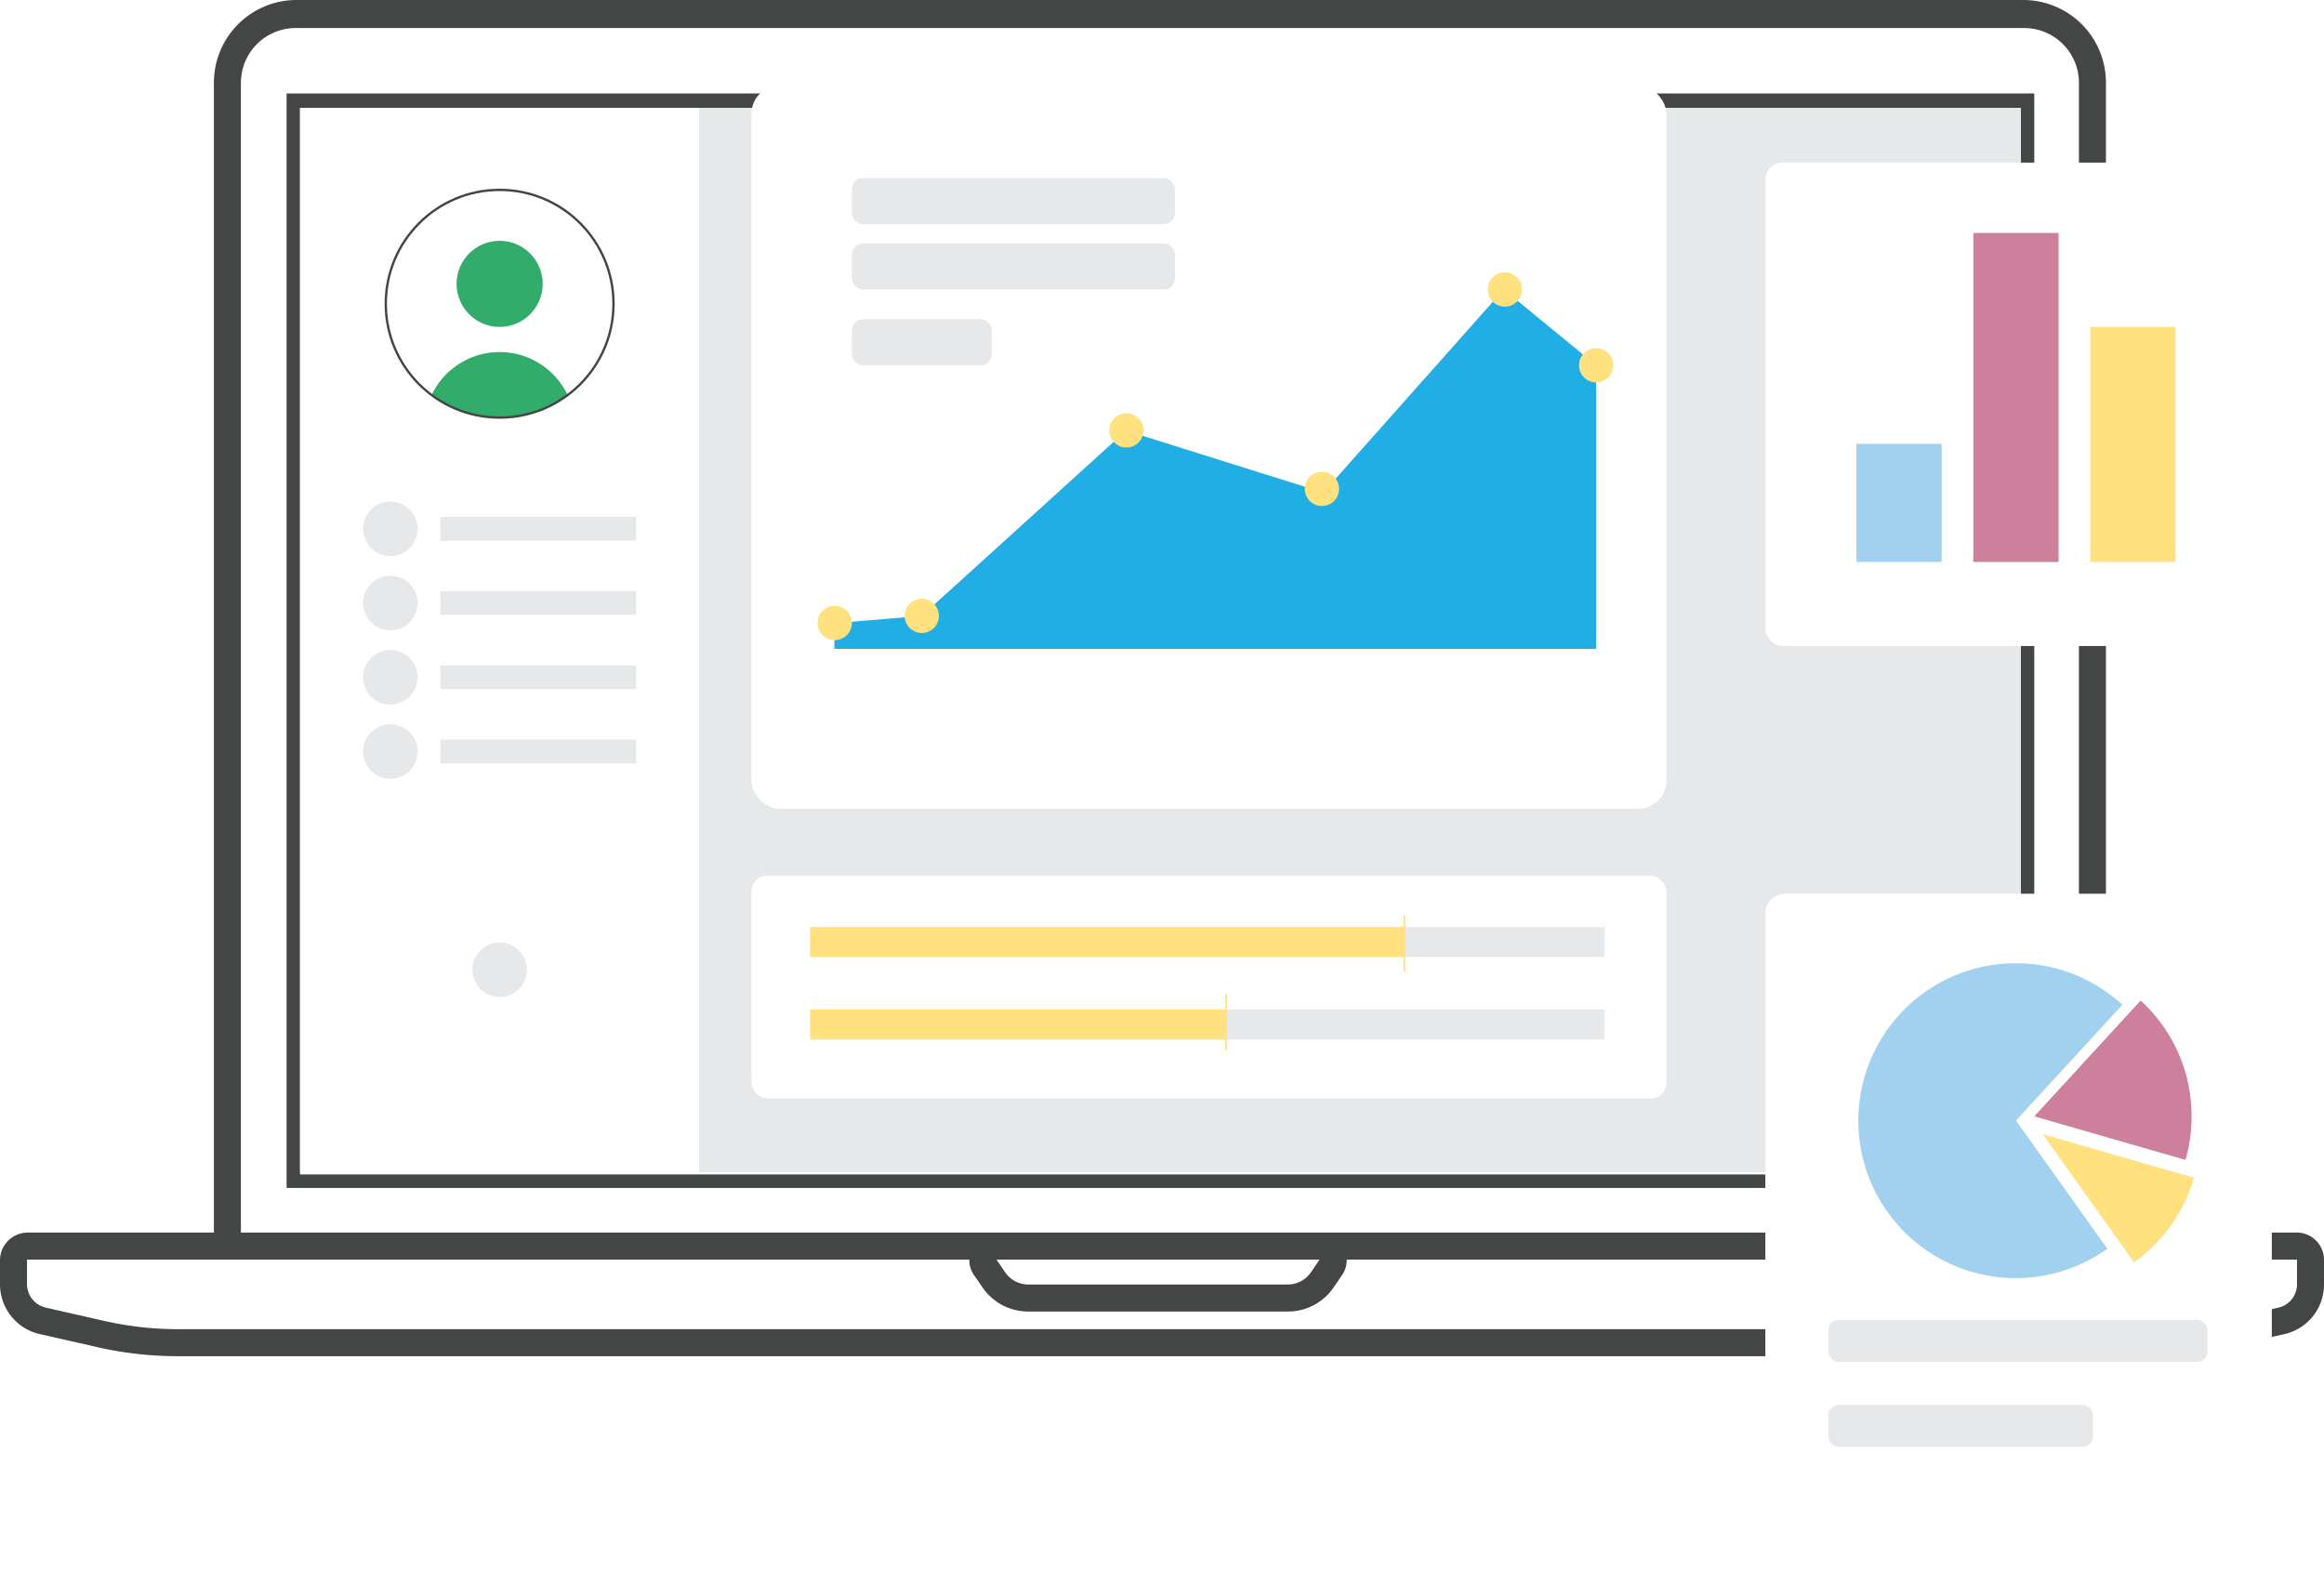 <svg xmlns="http://www.w3.org/2000/svg" xmlns:xlink="http://www.w3.org/1999/xlink" width="550" height="371.782" viewBox="0 0 550 371.782"><defs><clipPath id="a"><circle cx="26.947" cy="26.947" r="26.947" fill="none"/></clipPath><filter id="b" x="413.224" y="33.922" width="128.986" height="123.531" filterUnits="userSpaceOnUse"><feOffset dy="4.258" input="SourceAlpha"/><feGaussianBlur stdDeviation="1.521" result="c"/><feFlood flood-color="#231f20" flood-opacity="0.2"/><feComposite operator="in" in2="c"/><feComposite in="SourceGraphic"/></filter><filter id="d" x="412.477" y="206.197" width="130.481" height="165.585" filterUnits="userSpaceOnUse"><feOffset dy="4.956" input="SourceAlpha"/><feGaussianBlur stdDeviation="1.77" result="e"/><feFlood flood-color="#231f20" flood-opacity="0.2"/><feComposite operator="in" in2="e"/><feComposite in="SourceGraphic"/></filter><filter id="f" x="170.342" y="12.769" width="231.528" height="186.125" filterUnits="userSpaceOnUse"><feOffset dy="7" input="SourceAlpha"/><feGaussianBlur stdDeviation="2.5" result="g"/><feFlood flood-color="#231f20" flood-opacity="0.2"/><feComposite operator="in" in2="g"/><feComposite in="SourceGraphic"/></filter></defs><g transform="translate(-316.536 -335.428)"><g transform="translate(316.536 335.428)"><path d="M522.8,623.7H778.964V351.488A12.963,12.963,0,0,0,765.9,338.622H357.041a12.962,12.962,0,0,0-13.065,12.866V623.7H522.8Zm39.231-280.409a3,3,0,1,1-3,3A3,3,0,0,1,562.029,343.289ZM354.789,354.1H768.4V613.13H354.789Z" transform="translate(-286.962 -331.986)" fill="none"/><rect width="407.217" height="252.391" transform="translate(71.022 25.559)" fill="none"/><path d="M860.175,627.14H814.928V354.93a19.556,19.556,0,0,0-19.456-19.5H386.615a19.553,19.553,0,0,0-19.454,19.5V627.14H323.029a6.55,6.55,0,0,0-6.493,6.508v5.714a12.078,12.078,0,0,0,9.443,11.808l13.676,3.1a85.678,85.678,0,0,0,19.039,2.119H824.51a85.547,85.547,0,0,0,19.024-2.119l13.624-3.108a12.007,12.007,0,0,0,9.377-11.8v-5.714A6.435,6.435,0,0,0,860.175,627.14ZM341.1,648.016,327.392,644.9a5.725,5.725,0,0,1-4.467-5.535V633.53H545.942a6.2,6.2,0,0,0,1.157,3.74l2.02,2.932a13.1,13.1,0,0,0,10.7,5.616h61.554a13.063,13.063,0,0,0,10.7-5.587l2.02-2.957a6.209,6.209,0,0,0,1.157-3.744h224.9v5.832a5.668,5.668,0,0,1-4.4,5.537l-13.651,3.117A78.862,78.862,0,0,1,824.51,650H358.694A78.9,78.9,0,0,1,341.1,648.016Zm280.27-8.587H559.82a6.706,6.706,0,0,1-5.427-2.917l-2.019-2.982h76.448l-2.02,2.982A6.706,6.706,0,0,1,621.374,639.428ZM373.55,354.93a12.962,12.962,0,0,1,13.065-12.866H795.471a12.963,12.963,0,0,1,13.067,12.866V627.14H373.55Z" transform="translate(-316.536 -335.428)" fill="#444545"/><path d="M762.788,346.073H349.18V605.1H762.788Zm-3.2,255.833H352.376V349.514H759.592Z" transform="translate(-281.353 -323.955)" fill="#444545"/></g><rect width="407.217" height="251.852" transform="translate(387.558 360.987)" fill="#e7e8e9"/><rect width="94.445" height="251.852" transform="translate(387.558 360.987)" fill="#fff"/><g transform="translate(407.834 380.366)"><g clip-path="url(#a)"><circle cx="9.901" cy="9.901" r="9.901" transform="translate(17.046 12.343)" fill="#32ac6a" stroke="#32ac6a" stroke-miterlimit="10" stroke-width="0.581"/><path d="M397.9,393.191a1.96,1.96,0,0,0,1.961-2.167,17.526,17.526,0,0,0-34.782,0,1.961,1.961,0,0,0,1.961,2.167Z" transform="translate(-355.527 -336.997)" fill="#32ac6a" stroke="#32ac6a" stroke-miterlimit="10" stroke-width="0.581"/></g><circle cx="26.947" cy="26.947" r="26.947" fill="none" stroke="#444545" stroke-miterlimit="10" stroke-width="0.554"/></g><circle cx="6.456" cy="6.456" r="6.456" transform="translate(402.459 454.124)" fill="#e7e8e9"/><rect width="46.351" height="5.628" transform="translate(420.752 457.766)" fill="#e7e8e9"/><circle cx="6.456" cy="6.456" r="6.456" transform="translate(402.459 471.69)" fill="#e7e8e9"/><rect width="46.351" height="5.628" transform="translate(420.752 475.332)" fill="#e7e8e9"/><circle cx="6.456" cy="6.456" r="6.456" transform="translate(402.459 489.256)" fill="#e7e8e9"/><rect width="46.351" height="5.628" transform="translate(420.752 492.898)" fill="#e7e8e9"/><circle cx="6.456" cy="6.456" r="6.456" transform="translate(402.459 506.822)" fill="#e7e8e9"/><circle cx="6.456" cy="6.456" r="6.456" transform="translate(428.325 558.47)" fill="#e7e8e9"/><rect width="46.351" height="5.628" transform="translate(420.752 510.464)" fill="#e7e8e9"/><g transform="translate(734.323 369.655)"><g transform="matrix(1, 0, 0, 1, -417.79, -34.23)" filter="url(#b)"><rect width="119.86" height="114.406" rx="4.048" transform="translate(417.79 34.23)" fill="#fff"/></g><g transform="matrix(1, 0, 0, 1, -417.79, -34.23)" filter="url(#d)"><rect width="119.86" height="154.965" rx="4.711" transform="translate(417.79 206.55)" fill="#fff"/></g><rect width="20.181" height="27.963" transform="translate(21.552 70.813)" fill="#a2d1f0"/><rect width="20.181" height="77.874" transform="translate(49.223 20.902)" fill="#cc809c"/><rect width="20.181" height="55.643" transform="translate(76.895 43.133)" fill="#ffe180"/><path d="M565.482,482.373,587.1,512.715a37.261,37.261,0,1,1,3.553-57.74Z" transform="translate(-506.162 -251.408)" fill="#a2d1f0"/><path d="M585.472,476.794a36.79,36.79,0,0,1-1.45,10.308l-35.779-10.308,25.166-27.4A36.957,36.957,0,0,1,585.472,476.794Z" transform="translate(-484.594 -246.822)" fill="#cc809c"/><path d="M584.986,474.923a37.231,37.231,0,0,1-14.164,20.034l-21.615-30.344Z" transform="translate(-483.554 -230.421)" fill="#ffe180"/><rect width="89.723" height="9.932" rx="2.39" transform="translate(14.908 278.152)" fill="#e7e8e9"/><rect width="62.616" height="9.932" rx="2.39" transform="translate(14.908 298.265)" fill="#e7e8e9"/></g><g transform="translate(494.378 542.691)"><rect width="216.528" height="52.698" rx="3.692" fill="#fff"/><rect width="187.971" height="7.102" transform="translate(13.906 12.125)" fill="#e7e8e9"/><rect width="140.626" height="7.102" transform="translate(13.906 12.125)" fill="#ffe180"/><rect width="187.971" height="7.102" transform="translate(13.906 31.641)" fill="#e7e8e9"/><rect width="98.414" height="7.102" transform="translate(13.906 31.641)" fill="#ffe180"/><line y2="13.022" transform="translate(154.533 9.553)" fill="none" stroke="#ffe180" stroke-linecap="round" stroke-linejoin="round" stroke-width="0.386"/><line y2="13.022" transform="translate(112.32 28.166)" fill="none" stroke="#ffe180" stroke-linecap="round" stroke-linejoin="round" stroke-width="0.386"/></g><g transform="translate(494.378 348.697)"><g transform="matrix(1, 0, 0, 1, -177.84, -13.27)" filter="url(#f)"><rect width="216.528" height="171.125" rx="6.653" transform="translate(177.84 13.27)" fill="#fff"/></g><rect width="76.463" height="10.895" rx="2.622" transform="translate(23.759 28.883)" fill="#e7e8e9"/><rect width="76.463" height="10.895" rx="2.622" transform="translate(23.759 44.347)" fill="#e7e8e9"/><rect width="33.108" height="10.895" rx="2.622" transform="translate(23.759 62.278)" fill="#e7e8e9"/><path d="M432.264,445.641,480.6,401.8l46.682,14.659L569.993,368.4l21.851,17.931V453.45H411.571v-6.07Z" transform="translate(-391.951 -313.159)" fill="#21aee4"/><circle cx="4.056" cy="4.056" r="4.056" transform="translate(15.647 130.111)" fill="#ffe180"/><circle cx="4.056" cy="4.056" r="4.056" transform="translate(84.678 84.533)" fill="#ffe180"/><circle cx="4.056" cy="4.056" r="4.056" transform="translate(174.235 51.187)" fill="#ffe180"/><circle cx="4.056" cy="4.056" r="4.056" transform="translate(195.838 69.118)" fill="#ffe180"/><circle cx="4.056" cy="4.056" r="4.056" transform="translate(36.257 128.427)" fill="#ffe180"/><circle cx="4.056" cy="4.056" r="4.056" transform="translate(130.946 98.376)" fill="#ffe180"/></g></g></svg>